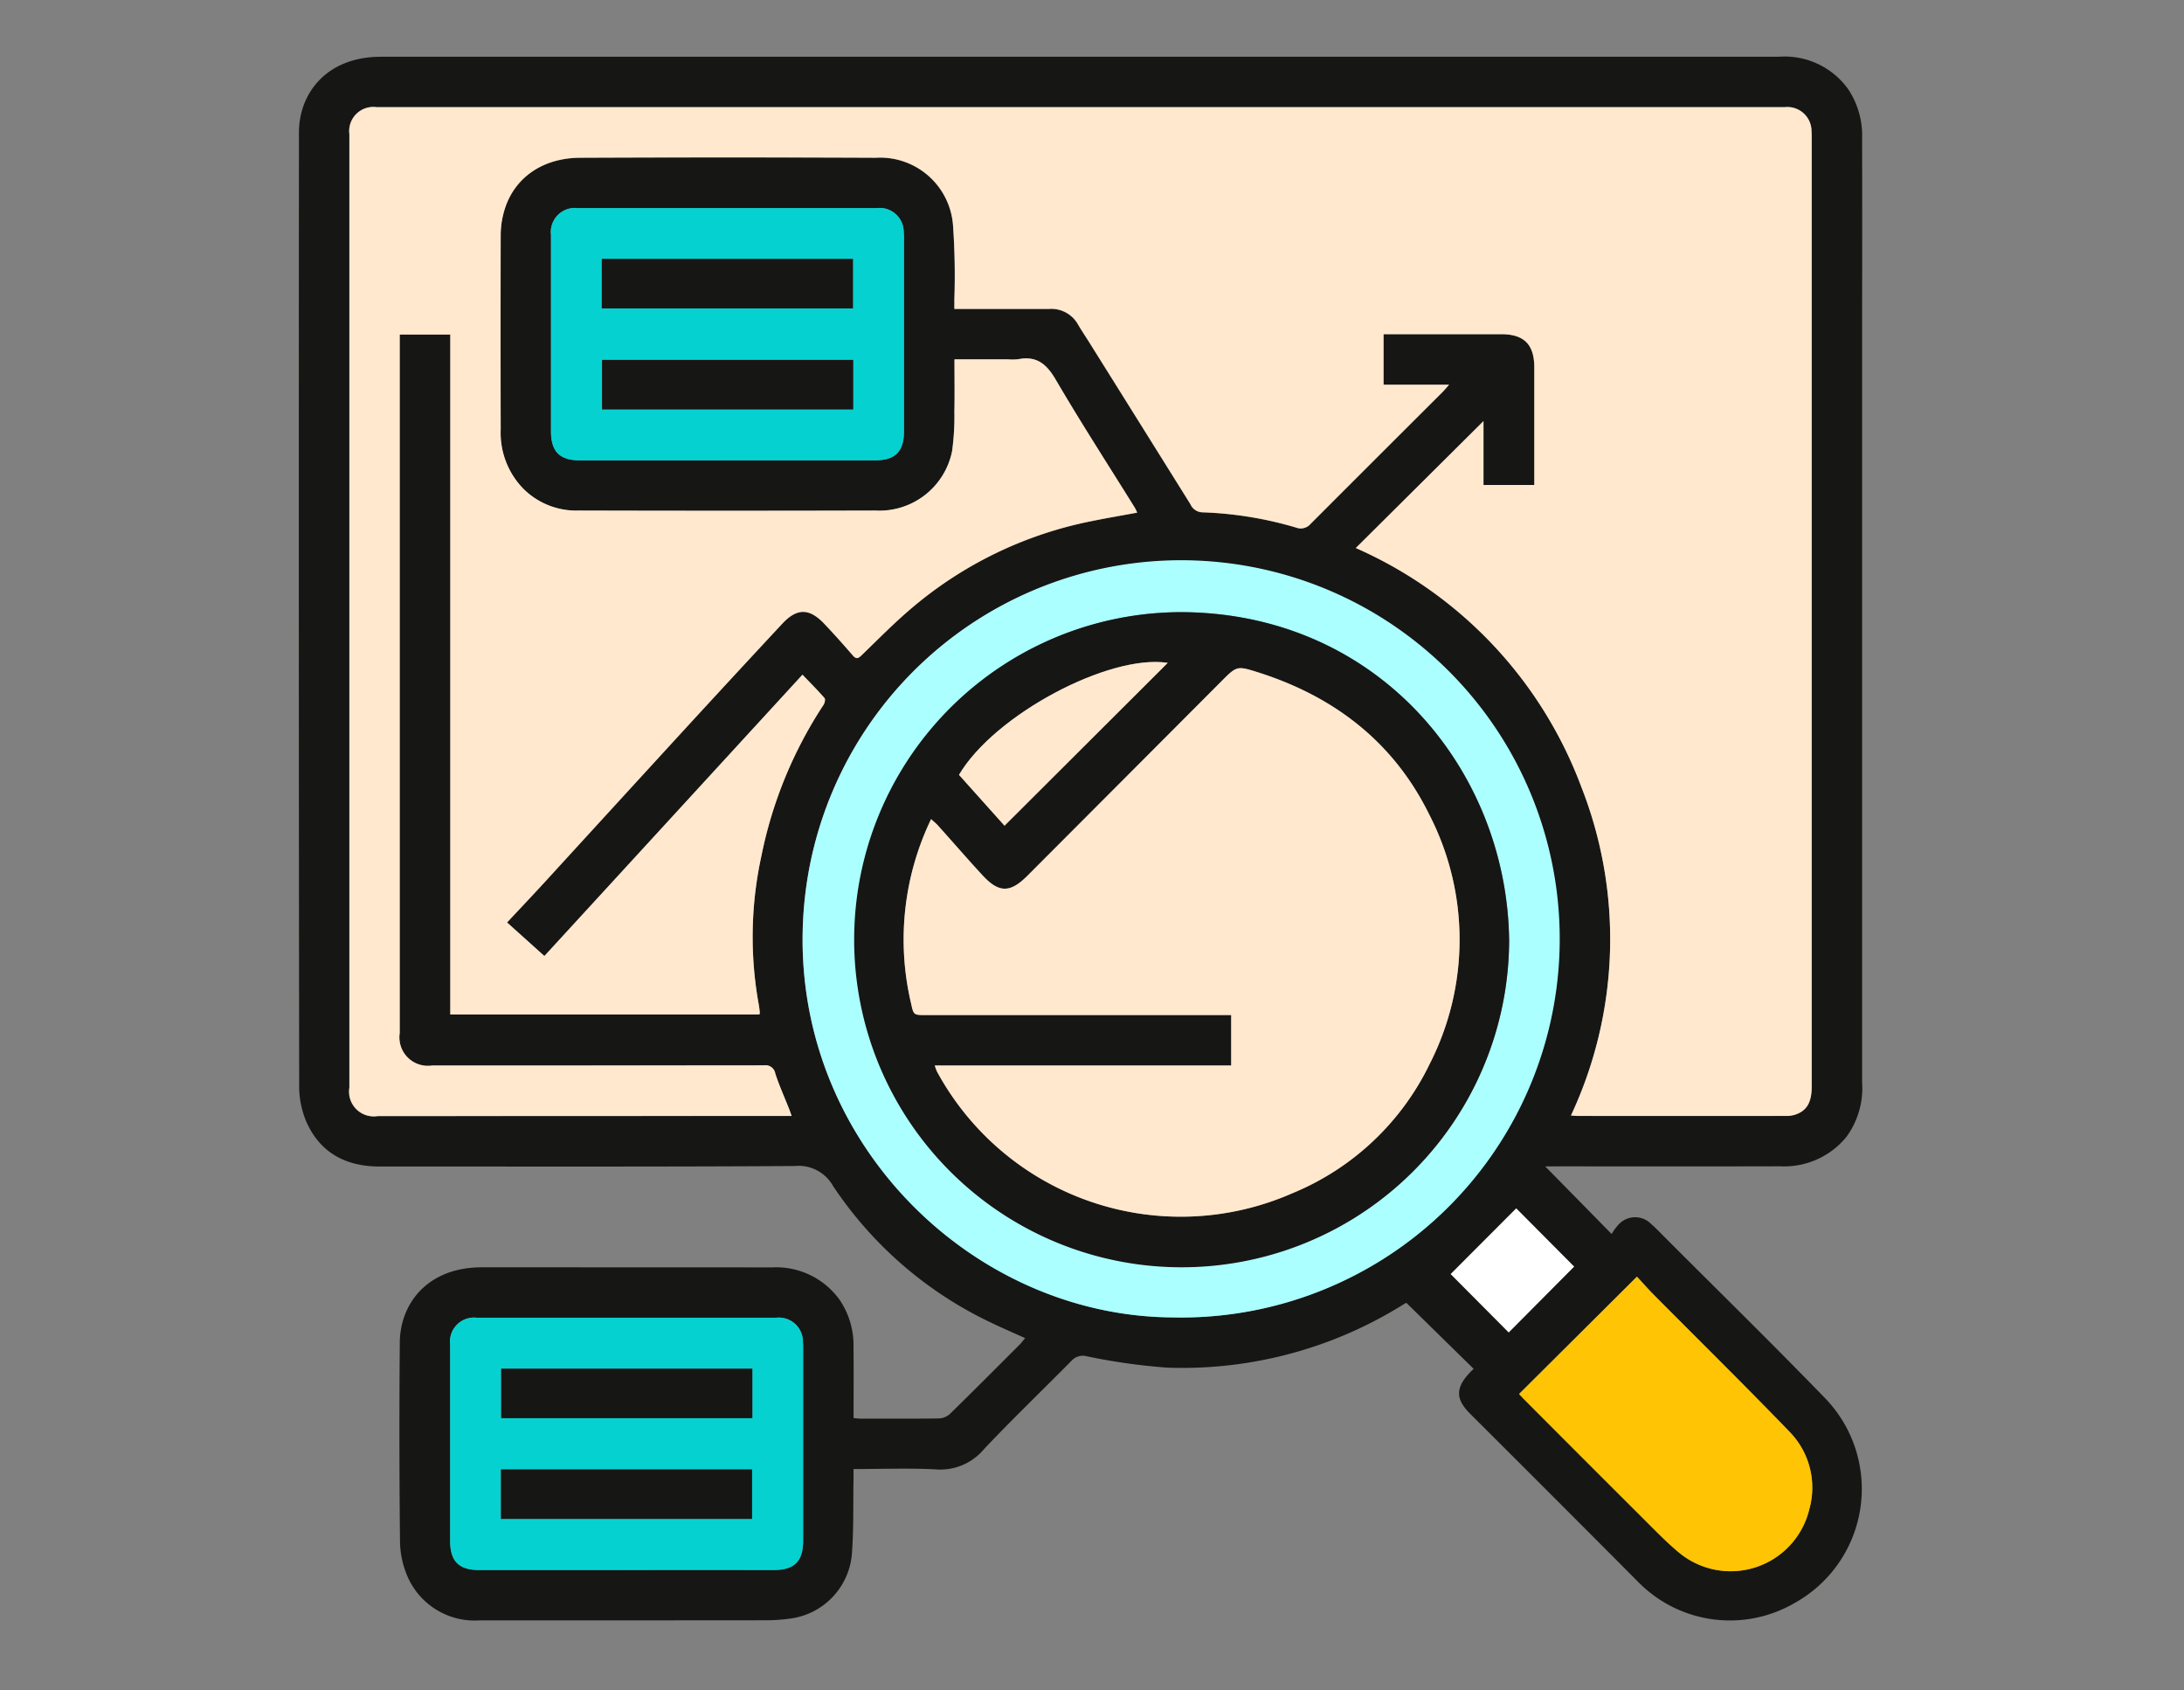 <svg xmlns="http://www.w3.org/2000/svg" xmlns:xlink="http://www.w3.org/1999/xlink" width="190" height="147" viewBox="0 0 190 147">
  <rect x="0" y="0" width="190" height="147" fill="#808080" stroke="none"/>
  <defs>
    <clipPath id="clip-path">
      <rect id="Rectángulo_349098" data-name="Rectángulo 349098" width="190" height="147" rx="17" transform="translate(224 3170)" fill="#fff"/>
    </clipPath>
    <clipPath id="clip-path-2">
      <rect id="Rectángulo_349137" data-name="Rectángulo 349137" width="136.003" height="135.989" fill="none"/>
    </clipPath>
  </defs>
  <g id="Enmascarar_grupo_105" data-name="Enmascarar grupo 105" transform="translate(-224 -3170)" clip-path="url(#clip-path)">
    <g id="Grupo_974798" data-name="Grupo 974798" transform="translate(249.997 3174.936)">
      <g id="Grupo_974797" data-name="Grupo 974797" clip-path="url(#clip-path-2)">
        <path id="Trazado_705075" data-name="Trazado 705075" d="M108.431,96.508l5.776,5.878a5.139,5.139,0,0,1,.58-.793,1.955,1.955,0,0,1,2.879-.057c.414.358.79.76,1.177,1.147,4.666,4.672,9.388,9.288,13.98,14.031a11.345,11.345,0,0,1-2.7,17.77,11.182,11.182,0,0,1-13.524-1.754q-7.324-7.361-14.681-14.689c-1.2-1.2-1.51-2.247.288-3.925l-5.852-5.739a2.049,2.049,0,0,0-.251.133,36.289,36.289,0,0,1-20.59,5.5,53.189,53.189,0,0,1-6.967-.987,1.318,1.318,0,0,0-1.328.394c-2.536,2.568-5.143,5.069-7.621,7.692a4.938,4.938,0,0,1-4.147,1.753c-2.365-.127-4.741-.031-7.194-.031,0,.317,0,.584,0,.849-.04,2.214.025,4.435-.15,6.638a6.187,6.187,0,0,1-5.418,5.526,15.248,15.248,0,0,1-2.046.141q-12.44.014-24.881.006a6.369,6.369,0,0,1-6.32-3.847,7.981,7.981,0,0,1-.64-3.117q-.09-8.6-.017-17.2c.024-3.24,2.225-6.342,6.7-6.532.16-.007.32-.009.48-.009q12.612,0,25.224.007a6.8,6.8,0,0,1,5.824,2.771,7.015,7.015,0,0,1,1.242,4.2c.023,2.03.006,4.06.006,6.133.212.019.386.048.559.048,2.285,0,4.57.017,6.855-.015a1.516,1.516,0,0,0,.953-.377c2.043-1.995,4.057-4.02,6.076-6.039.153-.153.283-.331.484-.569-1-.452-1.912-.845-2.809-1.273a33.985,33.985,0,0,1-13.9-11.955,3.434,3.434,0,0,0-3.333-1.742c-12.04.075-24.081.04-36.122.043-2.918,0-5.16-1.177-6.366-3.884a7.9,7.9,0,0,1-.627-3.12Q-.022,48.04.011,6.576C.013,3.3,2.262.179,6.746.009,6.974,0,7.2,0,7.431,0q60.66,0,121.321,0a6.8,6.8,0,0,1,6.013,2.789A7.238,7.238,0,0,1,136,7.065q.014,7.471,0,14.941,0,33.617,0,67.234a7.14,7.14,0,0,1-1.366,4.7A6.968,6.968,0,0,1,128.9,96.5c-6.534.017-13.069.006-19.6.006Zm2.243-4.43c.3.019.474.04.65.04q9.014.006,18.027,0a2.679,2.679,0,0,0,.741-.09c1.066-.312,1.522-1.056,1.522-2.449q0-41.226,0-82.453c0-.206,0-.413-.015-.616a2.1,2.1,0,0,0-2.341-2.128H6.765A2.1,2.1,0,0,0,4.39,6.732q0,41.466,0,82.933a2.149,2.149,0,0,0,2.474,2.465q17.651,0,35.3-.01h.7c-.1-.277-.171-.484-.252-.687-.394-1-.837-1.976-1.168-2.992a.868.868,0,0,0-1-.721q-14.429.03-28.858.014a2.475,2.475,0,0,1-2.818-2.819q0-30.021,0-60.041v-.71h4.4V83.295H40.07a.837.837,0,0,0,.033-.185c-.026-.227-.048-.455-.091-.679a32.956,32.956,0,0,1,.23-12.922,37.235,37.235,0,0,1,5.407-13.145c.1-.155.174-.484.089-.581-.6-.682-1.237-1.324-1.921-2.039L21.364,78.213,18.116,75.3c1.167-1.25,2.265-2.406,3.342-3.581q5.834-6.363,11.66-12.736,4.448-4.844,8.928-9.659c1.287-1.381,2.354-1.375,3.66,0,.85.893,1.67,1.816,2.477,2.748.292.337.461.289.761,0,1.425-1.379,2.82-2.8,4.33-4.079a34.515,34.515,0,0,1,15.593-7.575c1.33-.274,2.67-.5,4.063-.759-.091-.183-.147-.325-.227-.452-2.3-3.7-4.673-7.363-6.872-11.125-.8-1.371-1.682-2.074-3.269-1.76a4.657,4.657,0,0,1-.889.008h-4.64c0,1.568.024,3.069-.008,4.57a21.928,21.928,0,0,1-.2,3.411,6.45,6.45,0,0,1-6.667,5.17q-12.921.037-25.842,0a6.506,6.506,0,0,1-4.825-1.932,6.953,6.953,0,0,1-1.936-5.109q-.025-8.5,0-17a7.478,7.478,0,0,1,.216-1.691c.72-3.026,3.244-4.94,6.711-4.955q12.852-.052,25.7,0a6.358,6.358,0,0,1,6.731,5.958,62.433,62.433,0,0,1,.112,6.366c0,.263,0,.527,0,.823,2.817,0,5.534,0,8.251,0a2.66,2.66,0,0,1,2.51,1.359c.309.533.658,1.042.985,1.565q4.394,7.024,8.784,14.051a1.178,1.178,0,0,0,1.059.716,32.377,32.377,0,0,1,8.151,1.33,1.125,1.125,0,0,0,1.26-.337q5.707-5.731,11.442-11.434c.167-.167.316-.351.594-.662h-5.7V24.127h10.248c1.982,0,2.868.9,2.869,2.9q0,4.729,0,9.459v.756h-4.422V31.692L91.954,42.727a36.731,36.731,0,0,1,19.607,20.746,36.181,36.181,0,0,1-.887,28.606m-34.7,17.564a32.907,32.907,0,1,0-32.106-34.6c-1.007,19.158,14.6,34.473,32.106,34.6M37.222,35.106v0q6.443,0,12.885,0c1.773,0,2.538-.753,2.539-2.542q0-8.326,0-16.653a5.782,5.782,0,0,0-.022-.684,2.091,2.091,0,0,0-2.33-2.062q-13.022,0-26.044,0A2.093,2.093,0,0,0,21.938,15.5q0,8.532,0,17.064c0,1.788.759,2.542,2.537,2.541q6.373,0,12.748,0m-8.774,96.507v0q6.443,0,12.885,0c1.773,0,2.538-.753,2.539-2.542q0-8.326,0-16.653c0-.205,0-.412-.015-.616a2.1,2.1,0,0,0-2.338-2.13q-13.022,0-26.044,0a2.092,2.092,0,0,0-2.31,2.339q0,8.532,0,17.064c0,1.787.759,2.542,2.538,2.541q6.373,0,12.748,0M106.161,116.3c.143.155.261.292.388.42q5.253,5.259,10.51,10.512c.97.966,1.925,1.957,2.975,2.832a7.038,7.038,0,0,0,11.37-3.728,6.953,6.953,0,0,0-1.757-6.79c-3.852-3.992-7.81-7.883-11.718-11.82-.542-.546-1.051-1.125-1.52-1.629l-10.249,10.2m-.253-16.139-5.7,5.71,5.048,5.074,5.688-5.723-5.036-5.061" transform="translate(0 0)" fill="#161615"/>
        <path id="Trazado_705076" data-name="Trazado 705076" d="M114.263,95.667a36.181,36.181,0,0,0,.887-28.606A36.73,36.73,0,0,0,95.543,46.316l11.109-11.035v5.553h4.422v-.756q0-4.729,0-9.458c0-2.005-.887-2.9-2.869-2.9H97.958v4.393h5.7c-.278.311-.427.5-.594.662Q97.341,38.485,91.622,44.2a1.125,1.125,0,0,1-1.259.337,32.382,32.382,0,0,0-8.151-1.33,1.18,1.18,0,0,1-1.059-.716q-4.387-7.028-8.784-14.051c-.327-.523-.675-1.033-.985-1.565a2.662,2.662,0,0,0-2.51-1.36c-2.717.007-5.434,0-8.25,0,0-.3,0-.561,0-.824a62.581,62.581,0,0,0-.112-6.366,6.358,6.358,0,0,0-6.731-5.958q-12.852-.056-25.7,0c-3.467.014-5.991,1.928-6.71,4.955a7.415,7.415,0,0,0-.216,1.691q-.023,8.5,0,17a6.951,6.951,0,0,0,1.935,5.109,6.509,6.509,0,0,0,4.825,1.932q12.921.036,25.842,0a6.451,6.451,0,0,0,6.668-5.171,21.984,21.984,0,0,0,.2-3.41c.031-1.5.007-3,.007-4.57h4.64a4.657,4.657,0,0,0,.889-.008c1.586-.315,2.468.389,3.269,1.76,2.2,3.762,4.571,7.423,6.872,11.125.079.128.136.269.227.452-1.394.259-2.734.485-4.064.759a34.516,34.516,0,0,0-15.593,7.576c-1.51,1.281-2.9,2.7-4.33,4.079-.3.29-.469.338-.761,0-.807-.932-1.627-1.855-2.477-2.748-1.305-1.372-2.374-1.378-3.66,0q-4.483,4.813-8.929,9.659Q30.868,68.927,25.047,75.3c-1.077,1.175-2.174,2.331-3.342,3.581L24.953,81.8,47.406,57.333c.684.715,1.326,1.357,1.921,2.039.085.1.013.427-.089.582A37.23,37.23,0,0,0,43.832,73.1,32.946,32.946,0,0,0,43.6,86.02c.042.224.064.452.091.679a.814.814,0,0,1-.033.185H16.769V27.753h-4.4v.71q0,30.02,0,60.041a2.476,2.476,0,0,0,2.819,2.819q14.429,0,28.858-.014a.868.868,0,0,1,1,.721c.331,1.016.774,2,1.168,2.992.08.2.151.41.252.687h-.7q-17.651.006-35.3.011a2.15,2.15,0,0,1-2.475-2.465V10.321a2.1,2.1,0,0,1,2.376-2.344H132.846a2.1,2.1,0,0,1,2.341,2.127c.02.2.015.411.015.616q0,41.227,0,82.454c0,1.393-.456,2.137-1.521,2.449a2.662,2.662,0,0,1-.742.089q-9.013,0-18.027,0c-.176,0-.353-.021-.65-.04" transform="translate(-3.59 -3.589)" fill="#ffe8ce"/>
        <path id="Trazado_705077" data-name="Trazado 705077" d="M111.825,145.5c-17.51-.122-33.113-15.437-32.106-34.6a32.931,32.931,0,1,1,32.106,34.6m29.313-32.838c-.2-14.7-11.289-28.348-28.384-28.5a28.461,28.461,0,1,0,28.384,28.5" transform="translate(-35.846 -35.858)" fill="#abffff"/>
        <path id="Trazado_705078" data-name="Trazado 705078" d="M55.165,45.87q-6.374,0-12.748,0c-1.778,0-2.537-.754-2.537-2.542q0-8.532,0-17.064a2.093,2.093,0,0,1,2.311-2.339q13.022,0,26.044,0a2.091,2.091,0,0,1,2.33,2.062,5.906,5.906,0,0,1,.022.684q0,8.326,0,16.653c0,1.789-.766,2.544-2.539,2.542q-6.443-.007-12.885,0v0M44.3,32.653H66.148V28.345H44.3Zm21.872,4.48H44.322v4.3H66.171Z" transform="translate(-17.943 -10.764)" fill="#06d1d1"/>
        <path id="Trazado_705079" data-name="Trazado 705079" d="M39.214,221.312q-6.373,0-12.748,0c-1.778,0-2.537-.754-2.537-2.541q0-8.532,0-17.064a2.092,2.092,0,0,1,2.31-2.339q13.022,0,26.044,0a2.1,2.1,0,0,1,2.338,2.13c.02.2.015.411.015.616q0,8.327,0,16.653c0,1.789-.765,2.544-2.538,2.542q-6.443-.007-12.885,0v0M50.22,203.8H28.371v4.305H50.22ZM28.348,216.867H50.2v-4.3H28.348Z" transform="translate(-10.766 -89.699)" fill="#06d1d1"/>
        <path id="Trazado_705080" data-name="Trazado 705080" d="M192.992,203.082l10.249-10.2c.469.5.977,1.083,1.519,1.628,3.909,3.938,7.867,7.828,11.718,11.82a6.952,6.952,0,0,1,1.757,6.79,7.037,7.037,0,0,1-11.37,3.728c-1.05-.875-2.005-1.865-2.975-2.831q-5.266-5.246-10.51-10.512c-.128-.128-.246-.266-.388-.42" transform="translate(-86.831 -86.78)" fill="#ffc403"/>
        <path id="Trazado_705081" data-name="Trazado 705081" d="M187.87,182.088l5.036,5.061-5.688,5.723L182.17,187.8l5.7-5.71" transform="translate(-81.962 -81.925)" fill="#fff"/>
        <path id="Trazado_705082" data-name="Trazado 705082" d="M144.807,116.313a28.49,28.49,0,1,1-28.384-28.5c17.1.151,28.183,13.8,28.384,28.5m-49.967,10.93a4.275,4.275,0,0,0,.193.526,24.126,24.126,0,0,0,30.932,10.576,22.956,22.956,0,0,0,11.947-11.276,23.757,23.757,0,0,0-.051-21.646c-3.11-6.326-8.293-10.293-14.953-12.394-1.8-.568-1.812-.526-3.16.825q-8.422,8.44-16.844,16.88c-1.506,1.508-2.481,1.512-3.911-.037-1.317-1.426-2.588-2.894-3.884-4.338-.169-.189-.373-.348-.588-.546a24.144,24.144,0,0,0-1.738,16.042c.215,1,.228,1,1.283,1h26.562v4.387Zm20.268-35.021c-5.111-.78-15.08,4.515-18.159,9.741l3.961,4.423,14.2-14.165" transform="translate(-39.515 -39.509)" fill="#161615"/>
        <rect id="Rectángulo_349133" data-name="Rectángulo 349133" width="21.849" height="4.308" transform="translate(26.357 17.581)" fill="#161615"/>
        <rect id="Rectángulo_349134" data-name="Rectángulo 349134" width="21.849" height="4.304" transform="translate(26.379 26.368)" fill="#161615"/>
        <rect id="Rectángulo_349135" data-name="Rectángulo 349135" width="21.849" height="4.305" transform="translate(17.604 114.101)" fill="#161615"/>
        <rect id="Rectángulo_349136" data-name="Rectángulo 349136" width="21.849" height="4.305" transform="translate(17.582 122.862)" fill="#161615"/>
        <path id="Trazado_705083" data-name="Trazado 705083" d="M98.374,131.227h25.788v-4.386H97.6c-1.055,0-1.069,0-1.284-1A24.151,24.151,0,0,1,98.055,109.8c.215.2.418.358.588.546,1.3,1.445,2.567,2.913,3.884,4.339,1.431,1.549,2.406,1.545,3.912.036q8.424-8.437,16.844-16.88c1.347-1.35,1.361-1.392,3.16-.825,6.661,2.1,11.844,6.067,14.954,12.393a23.76,23.76,0,0,1,.051,21.647A22.963,22.963,0,0,1,129.5,142.33a24.125,24.125,0,0,1-30.932-10.577,4.123,4.123,0,0,1-.193-.526" transform="translate(-43.05 -43.493)" fill="#ffe8ce"/>
        <path id="Trazado_705084" data-name="Trazado 705084" d="M122.567,95.765l-14.2,14.165-3.961-4.423c3.079-5.227,13.048-10.521,18.159-9.741" transform="translate(-46.975 -43.052)" fill="#ffe8ce"/>
      </g>
    </g>
  </g>
</svg>
